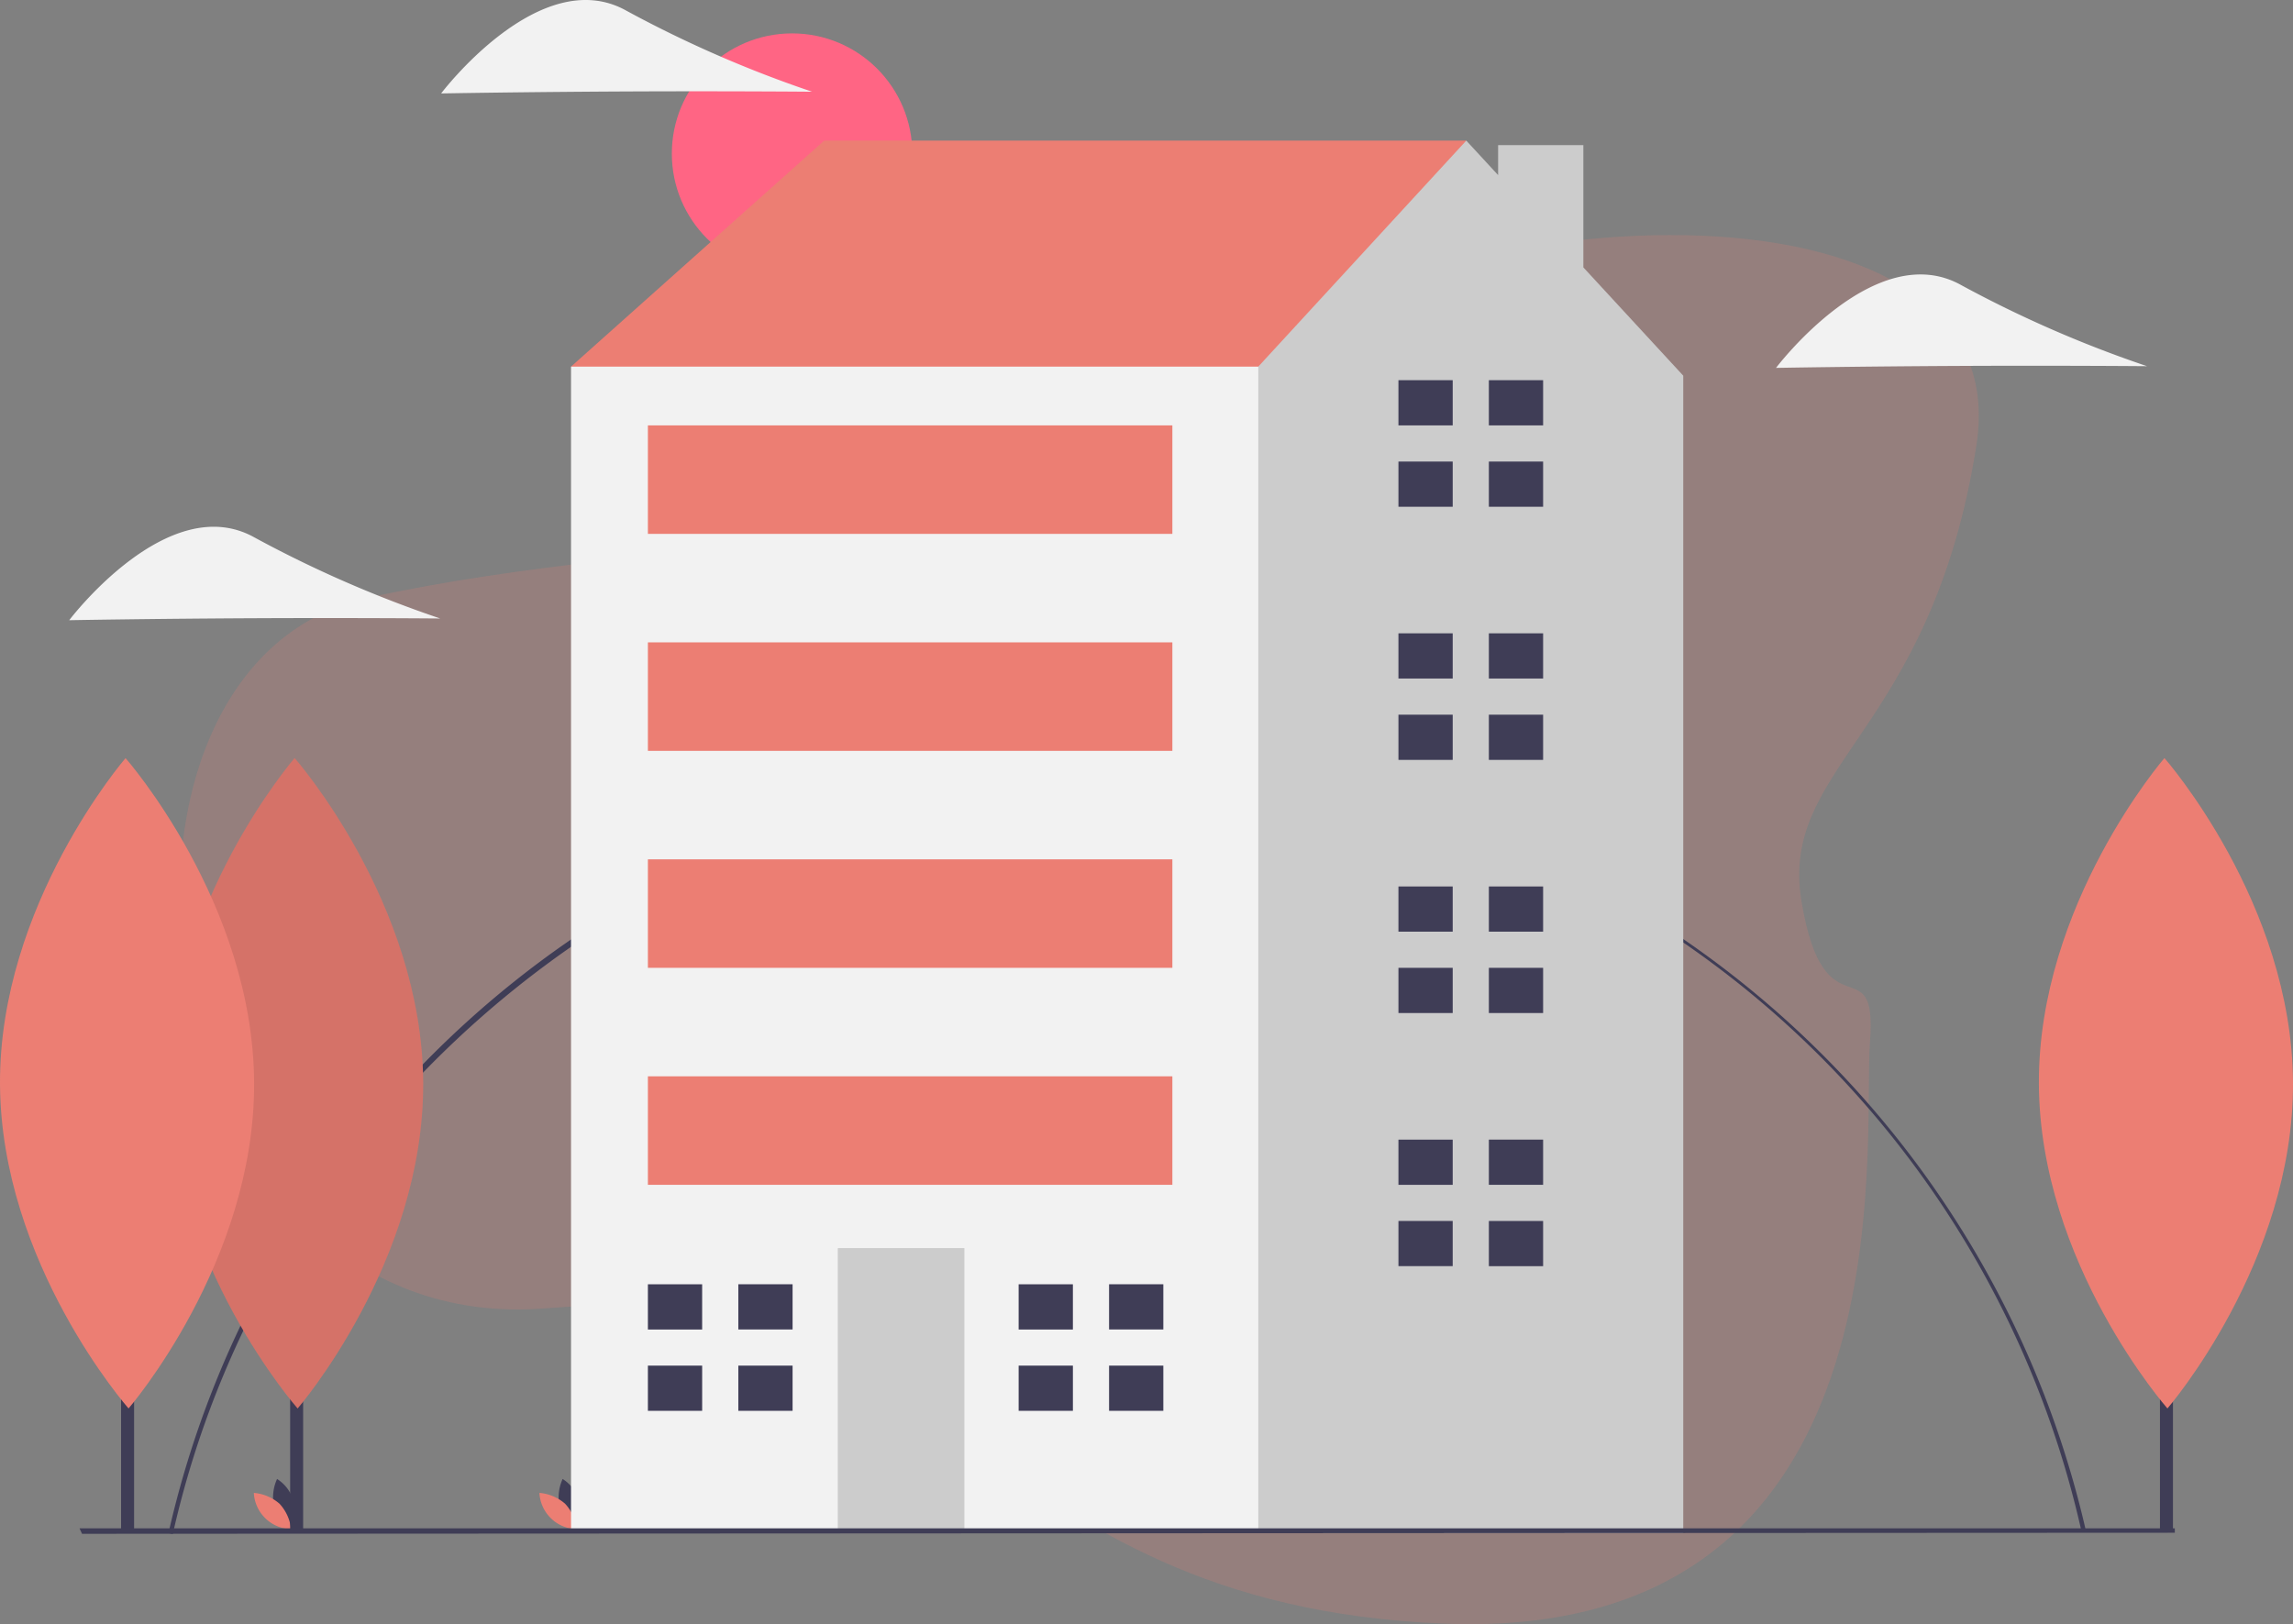 <svg xmlns="http://www.w3.org/2000/svg" width="250.699" height="177.611" viewBox="0 0 250.699 177.611"><rect x="0" y="0" width="250.699" height="177.611" fill="#808080" stroke="none"/><defs><style>.a,.d{fill:#ec7e73;}.a{opacity:0.2;}.b{fill:#3f3d56;}.c{fill:#ff6584;}.e{fill:#ccc;}.f{fill:#f2f2f2;}.g{opacity:0.1;}</style></defs><g transform="translate(3211.426 -27)"><path class="a" d="M-2901.7,221.479c-.831,10.8,4.986,65.657-46.542,63.579s-53.606-38.231-98.07-34.491-53.606-70.228-19.531-77.708,67.735-3.324,91.006-23.686,89.759-24.517,84.772,7.064-21.609,34.906-19.115,49.866S-2900.867,210.674-2901.7,221.479Z" transform="translate(-105.28 -80.504)"/><g transform="translate(-3211.426 27)"><path class="b" d="M167.419,533.838l-.472-.106a107.494,107.494,0,0,1,209.628-.286l-.472.107A106.39,106.39,0,0,0,271.794,450.43C222.183,450.43,178.287,485.508,167.419,533.838Z" transform="translate(-148.526 -366.08)"/><circle class="c" cx="13.146" cy="13.146" r="13.146" transform="translate(73.453 3.652)"/><path class="b" d="M214.243,774.715a4.872,4.872,0,0,0,1.814,2.454,4.194,4.194,0,0,0-1.485-5.489A4.871,4.871,0,0,0,214.243,774.715Z" transform="translate(-184.281 -609.944)"/><path class="d" d="M208.315,779.153a4.871,4.871,0,0,1,1.262,2.779,4.194,4.194,0,0,1-4.074-3.966A4.872,4.872,0,0,1,208.315,779.153Z" transform="translate(-177.751 -614.707)"/><path class="b" d="M343.243,774.715a4.872,4.872,0,0,0,1.814,2.454,4.194,4.194,0,0,0-1.485-5.489A4.871,4.871,0,0,0,343.243,774.715Z" transform="translate(-282.059 -609.944)"/><path class="d" d="M337.315,779.153a4.872,4.872,0,0,1,1.262,2.779,4.194,4.194,0,0,1-4.074-3.966A4.872,4.872,0,0,1,337.315,779.153Z" transform="translate(-275.528 -614.707)"/><path class="d" d="M322.229,92.2l-4.943-3.955,27.683-24.716h70.195V85.28l-45.479,30.648Z" transform="translate(-254.854 -48.153)"/><path class="e" d="M592.2,77.394V64.023h-9.32V67.3L579.4,63.529,556.659,88.245l-8.9,5.932-13.8,100.8,20.807,20.807h48.355V89.234Z" transform="translate(-419.088 -48.153)"/><rect class="f" width="75.138" height="127.537" transform="translate(62.432 40.093)"/><rect class="e" width="13.841" height="31.143" transform="translate(91.598 136.487)"/><path class="b" d="M357.939,585.2v-4.943h-5.932V585.2h5.932Z" transform="translate(-281.171 -439.811)"/><path class="b" d="M357.445,617.016h-5.438v4.943h5.932v-4.943Z" transform="translate(-281.171 -467.676)"/><rect class="b" width="5.932" height="4.943" transform="translate(80.723 140.442)"/><rect class="b" width="5.932" height="4.943" transform="translate(80.723 149.34)"/><path class="b" d="M525.415,585.2v-4.943h-5.932V585.2h5.932Z" transform="translate(-408.112 -439.811)"/><path class="b" d="M524.921,617.016h-5.438v4.943h5.932v-4.943Z" transform="translate(-408.112 -467.676)"/><rect class="b" width="5.932" height="4.943" transform="translate(121.258 140.442)"/><rect class="b" width="5.932" height="4.943" transform="translate(121.258 149.34)"/><path class="b" d="M696.975,176.719v-4.943h-5.932v4.943h5.932Z" transform="translate(-538.148 -130.2)"/><path class="b" d="M696.481,208.539h-5.438v4.943h5.932v-4.943Z" transform="translate(-538.148 -158.065)"/><rect class="b" width="5.932" height="4.943" transform="translate(162.781 41.576)"/><rect class="b" width="5.932" height="4.943" transform="translate(162.781 50.474)"/><path class="b" d="M696.975,291.092v-4.943h-5.932v4.943h5.932Z" transform="translate(-538.148 -216.891)"/><path class="b" d="M696.481,322.912h-5.438v4.943h5.932v-4.943Z" transform="translate(-538.148 -244.756)"/><rect class="b" width="5.932" height="4.943" transform="translate(162.781 69.258)"/><rect class="b" width="5.932" height="4.943" transform="translate(162.781 78.156)"/><path class="b" d="M696.975,405.466v-4.943h-5.932v4.943h5.932Z" transform="translate(-538.148 -303.582)"/><path class="b" d="M696.481,437.286h-5.438v4.943h5.932v-4.943Z" transform="translate(-538.148 -331.447)"/><rect class="b" width="5.932" height="4.943" transform="translate(162.781 96.941)"/><rect class="b" width="5.932" height="4.943" transform="translate(162.781 105.839)"/><path class="b" d="M696.975,519.84V514.9h-5.932v4.943h5.932Z" transform="translate(-538.148 -390.273)"/><path class="b" d="M696.481,551.66h-5.438V556.6h5.932V551.66Z" transform="translate(-538.148 -418.138)"/><rect class="b" width="5.932" height="4.943" transform="translate(162.781 124.624)"/><rect class="b" width="5.932" height="4.943" transform="translate(162.781 133.522)"/><rect class="d" width="57.342" height="11.864" transform="translate(70.836 46.519)"/><rect class="d" width="57.342" height="11.864" transform="translate(70.836 70.247)"/><rect class="d" width="57.342" height="11.864" transform="translate(70.836 93.975)"/><rect class="d" width="57.342" height="11.864" transform="translate(70.836 117.703)"/><path class="b" d="M0,0H229.085V.484L.278.6Z" transform="translate(8.693 167.133)"/><rect class="b" width="1.422" height="56.165" transform="translate(31.722 111.243)"/><path class="d" d="M194.994,481.469c.091,19.64-13.727,35.624-13.727,35.624s-13.964-15.857-14.055-35.5,13.727-35.625,13.727-35.625S194.9,461.83,194.994,481.469Z" transform="translate(-148.727 -363.069)"/><path class="g" d="M194.994,481.469c.091,19.64-13.727,35.624-13.727,35.624s-13.964-15.857-14.055-35.5,13.727-35.625,13.727-35.625S194.9,461.83,194.994,481.469Z" transform="translate(-148.727 -363.069)"/><rect class="b" width="1.422" height="56.165" transform="translate(13.238 111.243)"/><path class="d" d="M118.622,481.469c.091,19.64-13.727,35.624-13.727,35.624S90.931,501.237,90.84,481.6s13.727-35.625,13.727-35.625S118.531,461.83,118.622,481.469Z" transform="translate(-90.84 -363.069)"/><path class="f" d="M913.428,237.445c-11.2.052-20.317.217-20.317.217s10.837-14.354,20.277-9.036a128.9,128.9,0,0,0,20.284,8.849S924.628,237.393,913.428,237.445Z" transform="translate(-698.933 -197.431)"/><path class="f" d="M142.428,351.445c-11.2.052-20.317.217-20.317.217s10.837-14.354,20.277-9.036a128.9,128.9,0,0,0,20.284,8.849S153.629,351.393,142.428,351.445Z" transform="translate(-114.542 -283.839)"/><path class="f" d="M310.428,113.445c-11.2.052-20.318.217-20.318.217s10.837-14.354,20.277-9.036a128.9,128.9,0,0,0,20.284,8.849S321.629,113.393,310.428,113.445Z" transform="translate(-241.88 -103.444)"/><rect class="b" width="1.422" height="56.165" transform="translate(236.152 111.243)"/><path class="d" d="M1039.627,481.469c.09,19.64-13.727,35.624-13.727,35.624s-13.964-15.857-14.055-35.5,13.727-35.625,13.727-35.625S1039.535,461.83,1039.627,481.469Z" transform="translate(-788.929 -363.069)"/></g></g></svg>